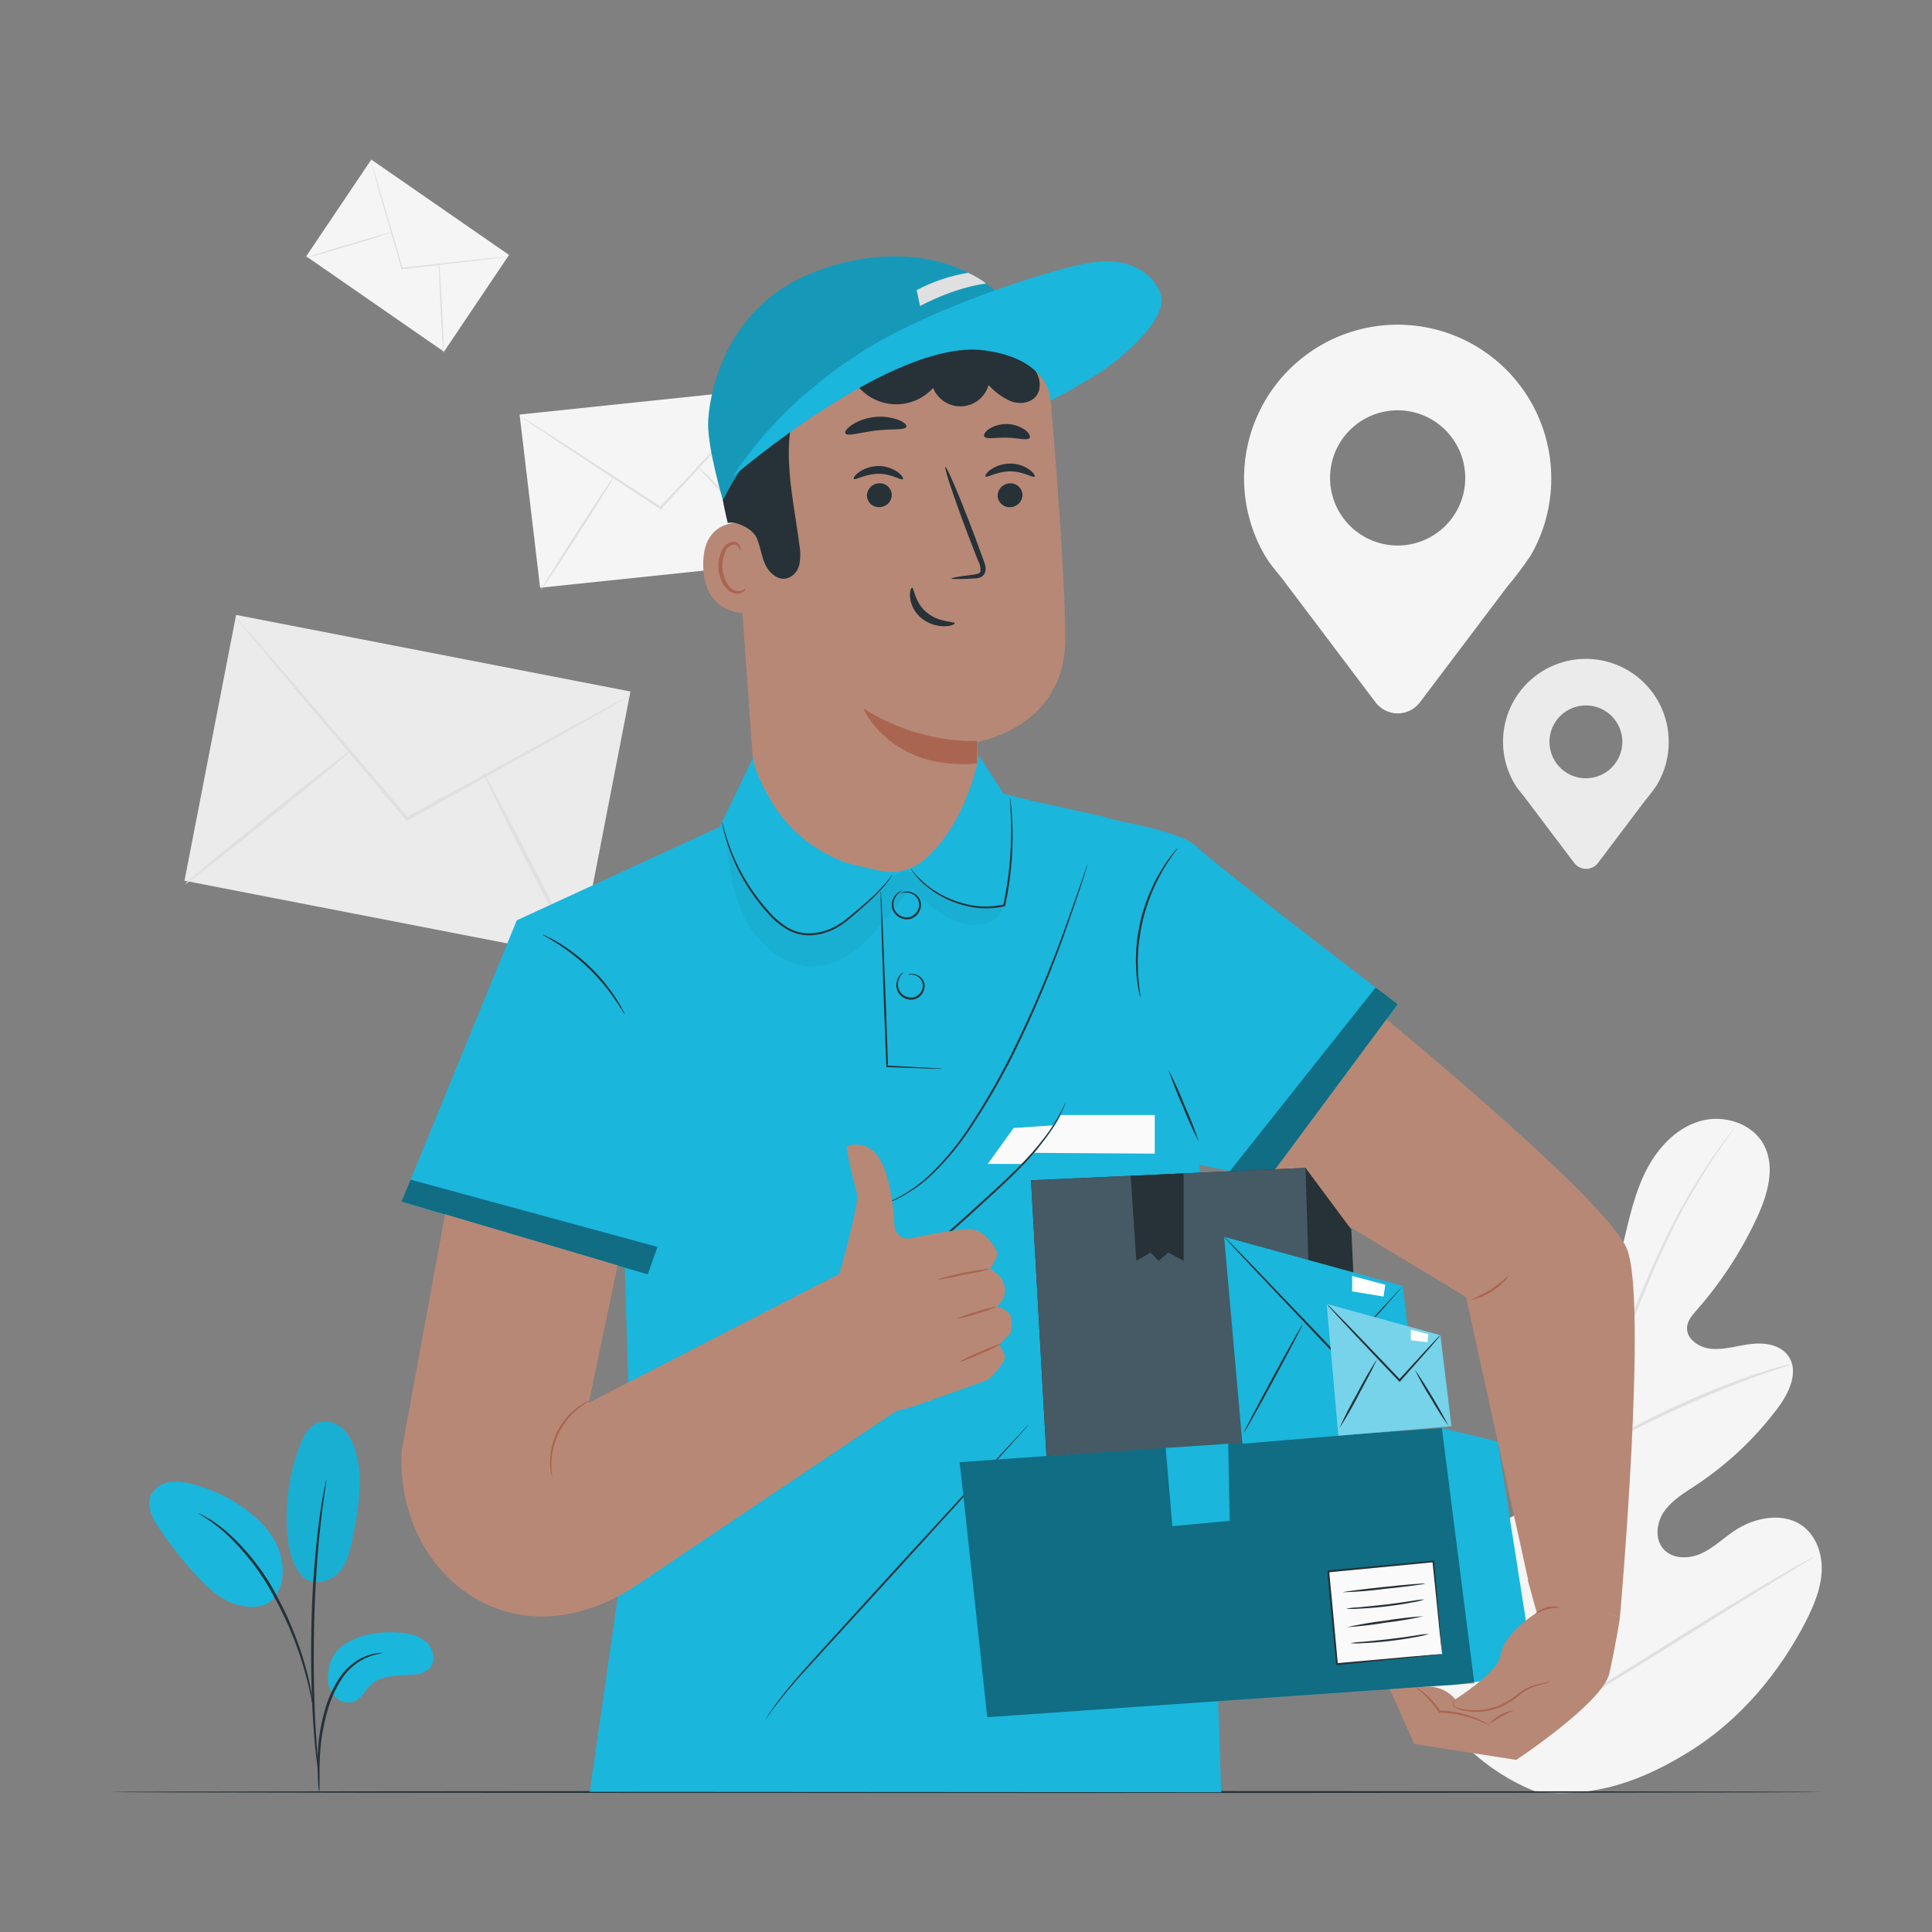<svg width="250" height="250" viewBox="0 0 250 250" fill="none" xmlns="http://www.w3.org/2000/svg">
<rect x="0" y="0" width="250" height="250" fill="#808080" stroke="none"/>
<path d="M198.755 231.845C185.68 226.665 179.68 212.72 177.025 199.54C176.58 197.34 175.795 195.095 176.38 192.935C176.965 190.775 179.075 188.89 181.245 189.345C183.05 189.725 184.205 191.44 185.48 192.785C187.185 194.578 189.362 195.852 191.76 196.46C193.32 196.855 195.145 196.885 196.335 195.805C197.975 194.305 197.58 191.665 197.05 189.495L194.095 177.375C193.565 175.21 193.035 172.995 193.22 170.77C193.405 168.545 194.445 166.27 196.375 165.215C198.305 164.16 201.135 164.715 202.075 166.755C202.47 167.595 202.505 168.555 202.78 169.44C203.055 170.325 203.71 171.225 204.625 171.275C205.54 171.325 206.275 170.5 206.775 169.71C208.495 166.99 209.345 163.805 210.1 160.66C210.855 157.515 211.555 154.31 213.02 151.44C214.485 148.57 216.85 146.005 219.915 145.09C222.98 144.175 226.75 145.31 228.26 148.175C229.77 151.04 228.725 154.58 227.37 157.515C225.358 161.87 222.728 165.912 219.56 169.515C218.995 170.16 218.375 170.86 218.305 171.73C218.175 173.285 219.89 174.4 221.43 174.535C223.175 174.69 224.895 174.105 226.635 173.905C228.375 173.705 230.385 174.015 231.405 175.46C232.82 177.46 231.515 180.235 230.05 182.19C227.116 186.108 223.528 189.491 219.445 192.19C217.99 193.15 216.445 194.065 215.405 195.49C214.365 196.915 214.07 199.055 215.21 200.4C216.35 201.745 218.465 201.76 220.065 201.055C221.665 200.35 222.945 199.085 224.4 198.105C227.115 196.27 231.015 195.56 233.54 197.685C235.195 199.085 235.87 201.415 235.71 203.59C235.55 205.765 234.68 207.805 233.71 209.735C230.24 216.5 225.19 222.5 218.84 226.5C212.49 230.5 206.23 232.71 198.755 231.83" fill="#F5F5F5"/>
<path d="M200.185 222.845C200.667 215.207 201.586 207.603 202.94 200.07C203.273 198.07 203.617 196.092 203.97 194.135C204.31 192.19 204.65 190.26 205.1 188.39C205.966 184.806 207.031 181.272 208.29 177.805C209.465 174.49 210.705 171.385 211.885 168.49C213.065 165.595 214.225 162.92 215.385 160.525C217.192 156.737 219.298 153.098 221.685 149.645C222.525 148.425 223.21 147.495 223.685 146.875C223.915 146.582 224.095 146.347 224.225 146.17C224.283 146.086 224.35 146.009 224.425 145.94C224.377 146.032 224.322 146.118 224.26 146.2L223.76 146.925C223.31 147.565 222.645 148.505 221.825 149.735C219.501 153.218 217.439 156.868 215.655 160.655C214.52 163.05 213.38 165.725 212.21 168.62C211.04 171.515 209.82 174.62 208.655 177.94C207.412 181.4 206.359 184.926 205.5 188.5C205.055 190.36 204.72 192.275 204.38 194.225C204.04 196.175 203.7 198.155 203.355 200.155C202.002 207.672 201.074 215.259 200.575 222.88" fill="#E0E0E0"/>
<path d="M205.21 188.351C205.032 188.075 204.886 187.78 204.775 187.471C204.52 186.901 204.175 186.061 203.775 185.016C202.955 182.926 201.92 180.016 200.775 176.776C199.63 173.536 198.575 170.646 197.73 168.576C197.305 167.541 196.955 166.706 196.705 166.131C196.556 165.84 196.442 165.533 196.365 165.216C196.562 165.478 196.73 165.762 196.865 166.061C197.16 166.616 197.55 167.436 198.01 168.461C198.93 170.511 200.05 173.406 201.18 176.636C202.31 179.866 203.28 182.711 204.045 184.911L204.93 187.411C205.056 187.714 205.15 188.029 205.21 188.351Z" fill="#E0E0E0"/>
<path d="M231.885 176.5C231.537 176.668 231.174 176.802 230.8 176.9C230.1 177.13 229.085 177.465 227.84 177.9C225.34 178.78 221.955 180.12 218.27 181.765C214.585 183.41 211.315 185.045 208.985 186.295C207.815 186.915 206.88 187.44 206.235 187.795C205.91 188.002 205.567 188.179 205.21 188.325C205.501 188.074 205.816 187.851 206.15 187.66C206.775 187.255 207.69 186.69 208.845 186.04C211.145 184.72 214.405 183.04 218.1 181.385C221.25 179.965 224.471 178.708 227.75 177.62C229.005 177.205 230.04 176.915 230.75 176.73C231.12 176.615 231.5 176.538 231.885 176.5Z" fill="#E0E0E0"/>
<path d="M200.405 222.25C200.304 222.163 200.213 222.064 200.135 221.955L199.42 221.06C198.8 220.275 197.92 219.12 196.88 217.685C194.775 214.805 191.995 210.735 188.985 206.21C185.975 201.685 183.23 197.59 181.19 194.67L178.76 191.22C178.495 190.845 178.26 190.535 178.105 190.28C177.95 190.025 177.885 189.945 177.9 189.935C177.915 189.925 178 190.025 178.17 190.23L178.885 191.125C179.505 191.905 180.385 193.06 181.425 194.5C183.53 197.38 186.31 201.445 189.325 205.975C192.34 210.505 195.075 214.595 197.115 217.51L199.545 220.96L200.2 221.905C200.345 222.12 200.42 222.24 200.405 222.25Z" fill="#E0E0E0"/>
<path d="M234.665 201.5C234.564 201.595 234.452 201.675 234.33 201.74L233.33 202.355L229.665 204.585C226.565 206.47 222.32 209.12 217.635 212.055C212.95 214.99 208.67 217.605 205.535 219.425C203.97 220.335 202.69 221.055 201.8 221.54L200.77 222.09C200.653 222.161 200.527 222.217 200.395 222.255C200.496 222.16 200.608 222.08 200.73 222.015L201.73 221.4L205.395 219.17C208.495 217.285 212.74 214.635 217.43 211.7C222.12 208.765 226.39 206.155 229.525 204.335C231.09 203.425 232.365 202.7 233.26 202.215L234.29 201.67C234.406 201.596 234.533 201.539 234.665 201.5Z" fill="#E0E0E0"/>
<path d="M30.552 79.571L23.873 113.964L74.899 123.873L81.578 89.481L30.552 79.571Z" fill="#EBEBEB"/>
<path d="M81.66 89.925C81.485 90.066 81.296 90.188 81.095 90.29L79.435 91.26L73.27 94.76L52.805 106.15L52.64 106.24L52.515 106.095L52.21 105.74L36.88 87.61L32.275 82.085L31.04 80.585C30.887 80.416 30.751 80.232 30.635 80.035C30.807 80.188 30.966 80.356 31.11 80.535L32.415 81.995L37.135 87.425L52.57 105.455L52.875 105.81L52.58 105.755L73.11 94.49L79.345 91.13L81.05 90.24C81.243 90.116 81.447 90.011 81.66 89.925Z" fill="#E0E0E0"/>
<path d="M23.955 114.41C23.87 114.305 28.625 110.34 34.57 105.545C40.515 100.75 45.4 96.945 45.48 97.045C45.56 97.145 40.81 101.115 34.865 105.91C28.92 110.705 24.035 114.5 23.955 114.41Z" fill="#E0E0E0"/>
<path d="M62.525 99.911C62.64 99.851 65.525 105.271 68.96 112.006C72.395 118.741 75.095 124.261 74.96 124.321C74.825 124.381 71.96 118.966 68.52 112.221C65.08 105.476 62.41 99.971 62.525 99.911Z" fill="#E0E0E0"/>
<path d="M102.145 72.676L69.89 76.051L67.235 53.641L99.49 50.261L102.145 72.676Z" fill="#F5F5F5"/>
<path d="M99.625 50.5C99.549 50.62 99.46 50.73 99.36 50.83L98.56 51.735L95.56 55.03L85.585 65.84L85.505 65.93L85.4 65.86L85.15 65.7C80.24 62.46 75.79 59.535 72.54 57.395L68.735 54.845L67.735 54.14C67.612 54.065 67.496 53.978 67.39 53.88C67.521 53.938 67.647 54.008 67.765 54.09L68.82 54.75C69.76 55.345 71.07 56.185 72.675 57.215L85.33 65.445L85.58 65.605H85.395C89.315 61.415 92.85 57.605 95.435 54.86L98.495 51.635C98.845 51.275 99.125 50.985 99.34 50.77C99.428 50.673 99.523 50.583 99.625 50.5Z" fill="#E0E0E0"/>
<path d="M70.025 76.311C69.955 76.266 72.025 72.936 74.63 68.881C77.235 64.826 79.41 61.576 79.48 61.626C79.55 61.676 77.48 64.996 74.875 69.056C72.27 73.116 70.09 76.356 70.025 76.311Z" fill="#E0E0E0"/>
<path d="M90.17 60.221C90.23 60.166 92.985 62.961 96.33 66.471C99.675 69.981 102.33 72.876 102.28 72.93C102.23 72.986 99.465 70.191 96.12 66.68C92.775 63.17 90.11 60.281 90.17 60.221Z" fill="#E0E0E0"/>
<path d="M57.45 45.51L39.625 33.165L48.045 20.65L65.87 32.99L57.45 45.51Z" fill="#F5F5F5"/>
<path d="M65.825 33.181C65.734 33.209 65.64 33.228 65.545 33.236L64.745 33.346L61.795 33.711L52.025 34.841H51.945V34.766C51.945 34.701 51.91 34.636 51.89 34.571L49.09 24.876C48.75 23.646 48.47 22.646 48.275 21.926L48.06 21.126C48.03 21.033 48.01 20.938 48 20.841C48.041 20.928 48.075 21.018 48.1 21.111C48.16 21.311 48.245 21.576 48.345 21.906C48.56 22.616 48.845 23.611 49.225 24.831C49.955 27.331 50.955 30.746 52.055 34.521L52.11 34.711L52.01 34.641L61.78 33.566L64.74 33.266L65.545 33.196C65.638 33.184 65.731 33.179 65.825 33.181Z" fill="#E0E0E0"/>
<path d="M39.58 33.356C39.58 33.306 42.08 32.516 45.15 31.601C48.22 30.686 50.76 29.981 50.775 30.031C50.79 30.081 48.275 30.876 45.2 31.791C42.125 32.706 39.595 33.411 39.58 33.356Z" fill="#E0E0E0"/>
<path d="M56.805 34C56.86 34 57.035 36.615 57.205 39.85C57.375 43.085 57.46 45.715 57.405 45.72C57.35 45.725 57.17 43.105 57.005 39.87C56.84 36.635 56.75 34 56.805 34Z" fill="#E0E0E0"/>
<path d="M200.73 61.936C200.737 58.878 200.039 55.859 198.689 53.116C197.339 50.372 195.375 47.976 192.948 46.116C190.521 44.255 187.698 42.98 184.698 42.389C181.697 41.797 178.601 41.907 175.65 42.707C172.699 43.508 169.972 44.979 167.683 47.006C165.393 49.032 163.601 51.56 162.448 54.392C161.295 57.224 160.81 60.284 161.033 63.334C161.255 66.384 162.178 69.341 163.73 71.976L163.785 72.051C164.545 73.336 165.5 74.256 166.465 75.606L178 90.891C178.335 91.333 178.768 91.692 179.265 91.939C179.762 92.186 180.31 92.314 180.865 92.314C181.42 92.314 181.967 92.186 182.464 91.939C182.962 91.692 183.395 91.333 183.73 90.891L195.08 75.856C196.112 74.635 197.075 73.358 197.965 72.031L198 72.001C199.794 68.95 200.737 65.475 200.73 61.936ZM180.855 70.591C179.124 70.591 177.433 70.078 175.994 69.116C174.555 68.155 173.433 66.788 172.771 65.189C172.109 63.59 171.935 61.831 172.273 60.134C172.611 58.436 173.444 56.877 174.668 55.654C175.891 54.43 177.451 53.596 179.148 53.259C180.845 52.921 182.605 53.094 184.203 53.757C185.802 54.419 187.169 55.541 188.13 56.98C189.092 58.418 189.605 60.11 189.605 61.841C189.605 64.161 188.683 66.387 187.042 68.028C185.401 69.669 183.176 70.591 180.855 70.591Z" fill="#F5F5F5"/>
<path d="M215.93 96.045C215.941 94.392 215.569 92.758 214.844 91.273C214.119 89.787 213.059 88.489 211.749 87.48C210.439 86.472 208.913 85.78 207.291 85.459C205.669 85.138 203.995 85.196 202.4 85.63C200.804 86.063 199.33 86.86 198.094 87.958C196.857 89.055 195.891 90.424 195.272 91.957C194.652 93.49 194.395 95.146 194.522 96.794C194.648 98.443 195.154 100.04 196 101.46L196.03 101.5C196.44 102.19 196.955 102.69 197.475 103.415L203.7 111.66C203.88 111.899 204.113 112.094 204.381 112.227C204.648 112.361 204.943 112.43 205.243 112.43C205.542 112.43 205.837 112.361 206.105 112.227C206.372 112.094 206.605 111.899 206.785 111.66L212.905 103.55C213.463 102.894 213.984 102.206 214.465 101.49V101.46C215.429 99.819 215.935 97.949 215.93 96.045ZM205.21 100.71C204.278 100.709 203.367 100.432 202.592 99.913C201.817 99.395 201.214 98.658 200.857 97.796C200.501 96.935 200.409 95.987 200.591 95.072C200.774 94.158 201.223 93.319 201.883 92.66C202.542 92.001 203.383 91.552 204.297 91.371C205.211 91.189 206.159 91.283 207.021 91.64C207.882 91.997 208.618 92.601 209.136 93.376C209.654 94.152 209.93 95.063 209.93 95.995C209.93 96.615 209.808 97.228 209.571 97.801C209.333 98.373 208.986 98.893 208.547 99.331C208.109 99.769 207.589 100.116 207.016 100.353C206.443 100.59 205.83 100.711 205.21 100.71Z" fill="#EBEBEB"/>
<path d="M235.685 231.885C235.685 231.96 186.125 232.015 125.005 232.015C63.885 232.015 14.315 231.96 14.315 231.885C14.315 231.81 63.865 231.755 125.005 231.755C186.145 231.755 235.685 231.815 235.685 231.885Z" fill="#263238"/>
<path d="M94.675 59.47L97.965 106.07C98.225 109.737 99.866 113.169 102.557 115.674C105.248 118.179 108.788 119.571 112.465 119.57C114.455 119.57 116.424 119.161 118.249 118.37C120.075 117.578 121.718 116.419 123.078 114.966C124.437 113.513 125.484 111.796 126.153 109.921C126.821 108.047 127.098 106.055 126.965 104.07C126.675 99.635 126.41 96.005 126.41 96.005C126.41 96.005 137.695 94.25 137.835 82.97C137.915 76.47 136.79 61.67 135.835 50.345C135.519 46.652 133.829 43.212 131.098 40.705C128.368 38.199 124.796 36.809 121.09 36.81H114.255C111.467 36.972 108.74 37.692 106.236 38.928C103.732 40.163 101.501 41.888 99.675 44.001C97.849 46.114 96.466 48.571 95.607 51.228C94.748 53.886 94.431 56.688 94.675 59.47Z" fill="#B78876"/>
<path d="M126.42 95.865C126.42 95.865 119.29 96.445 111.715 91.685C111.715 91.685 115.19 99.805 126.445 98.79L126.42 95.865Z" fill="#AA6550"/>
<path d="M132.31 64C132.314 64.42 132.154 64.825 131.863 65.129C131.573 65.433 131.175 65.611 130.755 65.625C130.55 65.641 130.344 65.616 130.149 65.552C129.954 65.487 129.774 65.385 129.619 65.25C129.465 65.115 129.339 64.95 129.248 64.765C129.158 64.581 129.106 64.38 129.095 64.175C129.091 63.755 129.25 63.35 129.539 63.046C129.829 62.741 130.225 62.562 130.645 62.545C130.85 62.529 131.057 62.553 131.252 62.618C131.448 62.683 131.629 62.786 131.784 62.922C131.939 63.057 132.065 63.222 132.156 63.408C132.246 63.593 132.298 63.794 132.31 64Z" fill="#263238"/>
<path d="M133.87 61.679C133.67 61.889 132.45 60.989 130.72 60.994C128.99 60.999 127.72 61.864 127.525 61.654C127.435 61.559 127.64 61.154 128.19 60.774C128.94 60.256 129.833 59.981 130.745 59.989C131.643 59.986 132.519 60.27 133.245 60.799C133.79 61.209 133.97 61.589 133.87 61.679Z" fill="#263238"/>
<path d="M115.395 63.999C115.399 64.42 115.239 64.825 114.948 65.129C114.658 65.432 114.26 65.61 113.84 65.624C113.635 65.641 113.429 65.616 113.234 65.552C113.039 65.487 112.859 65.384 112.704 65.249C112.55 65.114 112.424 64.949 112.333 64.765C112.243 64.58 112.191 64.38 112.18 64.174C112.176 63.754 112.336 63.348 112.626 63.044C112.917 62.739 113.314 62.56 113.735 62.544C113.94 62.529 114.146 62.554 114.341 62.619C114.536 62.684 114.716 62.788 114.871 62.923C115.025 63.059 115.151 63.224 115.241 63.408C115.331 63.593 115.383 63.794 115.395 63.999Z" fill="#263238"/>
<path d="M116.835 62C116.635 62.21 115.41 61.305 113.68 61.31C111.95 61.315 110.68 62.185 110.485 61.97C110.395 61.875 110.595 61.5 111.15 61.095C111.902 60.578 112.793 60.303 113.705 60.305C114.602 60.308 115.476 60.591 116.205 61.115C116.75 61.53 116.93 61.91 116.835 62Z" fill="#263238"/>
<path d="M123.125 74.86C123.125 74.76 124.195 74.575 125.94 74.36C126.38 74.31 126.8 74.225 126.875 73.92C126.913 73.463 126.81 73.006 126.58 72.61C126.167 71.54 125.73 70.416 125.27 69.24C123.455 64.44 122.135 60.495 122.33 60.425C122.525 60.355 124.155 64.185 125.975 68.98C126.412 70.166 126.83 71.298 127.23 72.375C127.395 72.875 127.685 73.445 127.455 74.11C127.392 74.266 127.294 74.406 127.168 74.517C127.043 74.629 126.893 74.71 126.73 74.755C126.486 74.824 126.234 74.86 125.98 74.86C124.22 74.95 123.13 74.96 123.125 74.86Z" fill="#263238"/>
<path d="M118.025 76.06C118.305 76.06 118.31 77.925 119.92 79.26C121.53 80.595 123.53 80.39 123.545 80.65C123.575 80.77 123.1 81.015 122.255 81.04C121.153 81.055 120.08 80.682 119.225 79.985C118.405 79.315 117.878 78.352 117.755 77.3C117.685 76.5 117.895 76.05 118.025 76.06Z" fill="#263238"/>
<path d="M117.28 55.21C117.11 55.71 115.38 55.46 113.345 55.71C111.31 55.96 109.665 56.51 109.395 56.085C109.275 55.885 109.56 55.44 110.225 54.985C111.109 54.426 112.109 54.076 113.148 53.961C114.188 53.846 115.24 53.968 116.225 54.32C117 54.62 117.355 55 117.28 55.21Z" fill="#263238"/>
<path d="M133.235 56.665C132.93 57.06 131.735 56.665 130.3 56.63C128.865 56.595 127.65 56.895 127.37 56.485C127.245 56.285 127.435 55.89 127.97 55.515C128.683 55.068 129.514 54.844 130.355 54.87C131.197 54.897 132.011 55.174 132.695 55.665C133.2 56.065 133.37 56.5 133.235 56.665Z" fill="#263238"/>
<path d="M98.5 67.934C98.305 67.85 90.75 65.644 91 73.355C91.25 81.064 98.935 79.23 98.945 79.004C98.955 78.779 98.5 67.934 98.5 67.934Z" fill="#B78876"/>
<path d="M96.47 76.159C96.435 76.159 96.34 76.259 96.115 76.369C95.801 76.515 95.443 76.534 95.115 76.424C94.29 76.149 93.565 74.879 93.48 73.489C93.441 72.829 93.549 72.168 93.795 71.554C93.862 71.309 93.988 71.083 94.162 70.898C94.337 70.712 94.554 70.572 94.795 70.489C94.948 70.444 95.113 70.453 95.26 70.516C95.407 70.579 95.527 70.692 95.6 70.834C95.71 71.044 95.665 71.199 95.705 71.214C95.745 71.229 95.87 71.079 95.795 70.759C95.745 70.571 95.632 70.405 95.475 70.289C95.368 70.212 95.246 70.157 95.117 70.127C94.989 70.097 94.855 70.093 94.725 70.114C94.411 70.188 94.12 70.34 93.881 70.557C93.642 70.774 93.463 71.049 93.36 71.354C93.056 72.034 92.92 72.776 92.965 73.519C93.065 75.074 93.905 76.519 95.03 76.789C95.239 76.843 95.458 76.849 95.67 76.807C95.882 76.764 96.082 76.674 96.255 76.544C96.46 76.349 96.5 76.174 96.47 76.159Z" fill="#AA6550"/>
<path d="M94.19 67.674C95.365 67.389 97.4 68.475 97.9 69.575C98.4 70.674 98.51 71.924 99.01 73.029C99.51 74.135 100.64 75.124 101.82 74.844C102.219 74.72 102.577 74.492 102.859 74.183C103.141 73.875 103.336 73.498 103.425 73.09C103.595 72.266 103.603 71.417 103.45 70.59C102.995 66.99 102.24 63.419 102.095 59.789C101.95 56.16 102.465 52.395 104.37 49.289C106.275 46.184 109.77 43.925 113.37 44.219C115.765 44.41 117.965 45.66 120.345 45.995C121.763 46.182 123.205 46.044 124.562 45.591C125.919 45.138 127.154 44.382 128.175 43.38C128.435 43.124 129.635 42.33 129.635 42.33C129.635 42.145 129.46 40.535 128.825 39.944C124.1 35.58 115.59 34.359 109.35 35.944C103.11 37.529 97.26 41.944 94.575 47.764C91.89 53.584 92.69 61.764 94.17 67.665" fill="#263238"/>
<path d="M135.94 48.63C135.94 48.63 106.35 39.13 93.55 64.71C93.55 64.71 91.635 58.305 91.635 54.87C91.635 52.575 93.005 38.915 107.065 34.615C107.065 34.615 128.24 26.535 135.94 48.63Z" fill="#1AB6DC"/>
<path d="M110.5 49.27C111.026 50.118 111.741 50.832 112.59 51.355C113.438 51.88 114.397 52.199 115.391 52.289C116.384 52.38 117.385 52.238 118.314 51.875C119.243 51.513 120.075 50.939 120.745 50.2C121.039 50.936 121.556 51.561 122.224 51.988C122.891 52.415 123.675 52.622 124.467 52.581C125.258 52.539 126.016 52.251 126.636 51.757C127.255 51.263 127.704 50.587 127.92 49.825C128.722 50.719 129.703 51.435 130.8 51.925C131.925 52.34 133.35 52.18 134.085 51.24C134.82 50.3 134.62 48.815 133.88 47.845C133.072 46.928 132.037 46.238 130.88 45.845C127.372 44.302 123.517 43.719 119.71 44.155C115.935 44.655 112.28 46.495 109.92 49.485" fill="#263238"/>
<g opacity="0.4">
<path opacity="0.4" d="M135.94 48.63C133.478 46.036 130.103 44.502 126.53 44.355C117.8 43.97 101.465 48.88 93.53 64.71C93.53 64.71 91.615 58.305 91.615 54.87C91.615 52.575 92.985 38.915 107.045 34.615C107.065 34.615 128.24 26.535 135.94 48.63Z" fill="black"/>
</g>
<path d="M94.785 61.714C99.17 54.999 105.22 49.449 112.025 45.214C118.83 40.979 130.075 36.764 137.825 34.714C140.155 34.094 142.58 33.554 144.955 33.964C147.33 34.374 149.65 35.964 150.235 38.289C150.975 41.214 145.785 45.724 143.35 47.494C140.915 49.264 135.94 51.869 135.94 51.869C135.94 51.869 136.01 46.449 127.33 45.334C115.53 43.789 94.785 61.714 94.785 61.714Z" fill="#1AB6DC"/>
<path d="M119.055 39.6C119.055 39.6 123.315 37.24 127.6 36.69C126.884 36.134 126.103 35.667 125.275 35.3C122.949 35.684 120.7 36.441 118.615 37.54L119.055 39.6Z" fill="#E0E0E0"/>
<path d="M143.07 105.729L133.685 103.659L129.865 102.704L126.685 97.774C126.685 97.774 125.185 106.589 119.49 111.334C118.719 111.965 117.815 112.414 116.846 112.646C115.877 112.878 114.868 112.888 113.895 112.674C112.61 112.404 111.1 112.074 109.98 111.774C109.74 111.709 109.48 111.624 109.2 111.524C105.083 109.996 101.652 107.037 99.535 103.189C98.275 100.949 97.21 98.649 97.575 97.774L93.12 106.999L66.87 119.089L51.965 155.499L80.85 164.039L81.75 194.039L76.31 231.859L158.025 231.914L155.125 147.769" fill="#1AB6DC"/>
<path d="M121.945 138.305C121.778 138.318 121.611 138.318 121.445 138.305L119.99 138.27L114.795 138.085H114.695V138C114.61 135.745 114.505 133.075 114.39 130.22C114.255 126.105 114.135 122.385 114.04 119.65C114.01 118.32 113.985 117.235 113.965 116.445C113.965 116.09 113.965 115.8 113.965 115.575C113.952 115.473 113.952 115.371 113.965 115.27C113.988 115.368 114 115.469 114 115.57C114 115.8 114.035 116.07 114.055 116.44C114.095 117.23 114.15 118.315 114.215 119.64C114.325 122.375 114.475 126.095 114.64 130.205C114.74 133.065 114.83 135.735 114.91 137.99L114.8 137.885L119.995 138.16L121.445 138.255C121.613 138.253 121.78 138.27 121.945 138.305Z" fill="#263238"/>
<path d="M117.5 126.15C117.614 126.07 117.75 126.024 117.89 126.02C118.214 125.999 118.538 126.072 118.822 126.231C119.106 126.39 119.338 126.627 119.49 126.915C119.632 127.196 119.683 127.514 119.635 127.825C119.581 128.177 119.427 128.507 119.19 128.773C118.953 129.039 118.644 129.231 118.3 129.325C117.952 129.398 117.59 129.374 117.255 129.254C116.92 129.135 116.624 128.926 116.4 128.65C116.218 128.427 116.091 128.165 116.029 127.885C115.966 127.605 115.97 127.314 116.04 127.035C116.117 126.656 116.305 126.308 116.58 126.035C116.77 125.85 116.91 125.79 116.915 125.805C116.92 125.82 116.815 125.91 116.655 126.105C116.433 126.379 116.284 126.704 116.22 127.05C116.169 127.299 116.175 127.557 116.237 127.803C116.3 128.05 116.417 128.28 116.58 128.475C116.78 128.711 117.039 128.889 117.331 128.991C117.623 129.093 117.936 129.115 118.24 129.055C118.535 128.972 118.8 128.806 119.005 128.578C119.209 128.349 119.345 128.067 119.395 127.765C119.436 127.517 119.408 127.262 119.314 127.029C119.219 126.796 119.062 126.594 118.86 126.445C118.585 126.226 118.246 126.105 117.895 126.1C117.635 126.12 117.5 126.17 117.5 126.15Z" fill="#263238"/>
<path d="M116.615 115.585C116.73 115.483 116.873 115.417 117.025 115.395C117.44 115.307 117.873 115.371 118.245 115.575C118.509 115.709 118.734 115.909 118.9 116.155C119.092 116.443 119.188 116.784 119.175 117.13C119.159 117.524 119.025 117.905 118.789 118.221C118.554 118.538 118.228 118.776 117.855 118.905C117.473 119.002 117.071 118.985 116.7 118.855C116.328 118.725 116.003 118.489 115.765 118.175C115.554 117.904 115.427 117.577 115.4 117.235C115.384 116.94 115.432 116.645 115.54 116.37C115.695 115.978 115.97 115.646 116.325 115.42C116.449 115.327 116.596 115.272 116.75 115.26C116.75 115.26 116.605 115.335 116.385 115.505C116.076 115.743 115.843 116.066 115.715 116.435C115.615 116.699 115.584 116.984 115.626 117.264C115.668 117.543 115.781 117.807 115.955 118.03C116.166 118.299 116.451 118.502 116.775 118.613C117.099 118.724 117.448 118.738 117.78 118.655C118.102 118.541 118.383 118.334 118.588 118.061C118.794 117.788 118.914 117.461 118.935 117.12C118.948 116.84 118.883 116.561 118.746 116.316C118.609 116.072 118.406 115.87 118.16 115.735C117.824 115.537 117.433 115.453 117.045 115.495C116.77 115.53 116.625 115.605 116.615 115.585Z" fill="#263238"/>
<path d="M113.955 155.939C113.955 155.939 113.995 155.914 114.08 155.884L114.455 155.739C114.79 155.624 115.265 155.414 115.87 155.134C117.56 154.283 119.11 153.18 120.47 151.864C122.469 149.896 124.235 147.705 125.735 145.334C127.611 142.453 129.323 139.468 130.865 136.394C133.638 130.793 136.07 125.029 138.15 119.134C138.965 116.874 139.6 115.039 140.045 113.774L140.545 112.314C140.6 112.164 140.65 112.039 140.685 111.939C140.699 111.896 140.718 111.854 140.74 111.814C140.736 111.861 140.726 111.906 140.71 111.949C140.68 112.049 140.64 112.174 140.595 112.334C140.48 112.689 140.325 113.179 140.13 113.834C139.715 115.109 139.105 116.954 138.305 119.219C136.279 125.13 133.871 130.902 131.095 136.499C129.549 139.582 127.827 142.572 125.935 145.454C124.418 147.838 122.625 150.035 120.595 151.999C119.214 153.313 117.634 154.401 115.915 155.224C115.445 155.44 114.962 155.629 114.47 155.789L114.085 155.909C114.044 155.926 114 155.936 113.955 155.939Z" fill="#263238"/>
<path d="M131.17 145.954C131.385 145.954 136.36 145.614 136.36 145.614C136.36 145.614 134.305 149.244 132.165 150.614H127.81L131.17 145.954Z" fill="#FAFAFA"/>
<path d="M113.085 166.934C113.17 166.853 113.264 166.781 113.365 166.719L114.205 166.139C114.93 165.639 115.975 164.889 117.23 163.924C119.73 162.009 123.06 159.149 126.62 155.879C128.4 154.244 130.12 152.704 131.59 151.224C132.909 149.927 134.134 148.537 135.255 147.064C136.007 146.071 136.676 145.018 137.255 143.914C137.475 143.529 137.61 143.214 137.715 143.004C137.762 142.894 137.821 142.788 137.89 142.689C137.858 142.804 137.816 142.917 137.765 143.024C137.675 143.239 137.55 143.564 137.345 143.959C136.796 145.088 136.145 146.164 135.4 147.174C134.294 148.672 133.075 150.082 131.755 151.394C130.28 152.894 128.57 154.439 126.79 156.069C123.23 159.339 119.895 162.189 117.34 164.069C116.065 165.014 115 165.734 114.26 166.219C113.885 166.459 113.59 166.634 113.39 166.759C113.295 166.829 113.193 166.888 113.085 166.934Z" fill="#263238"/>
<path d="M99.065 222.499C99.065 222.499 99.065 222.454 99.125 222.379C99.185 222.304 99.25 222.184 99.33 222.049C99.515 221.764 99.795 221.344 100.17 220.814C100.92 219.764 102.08 218.284 103.61 216.544C106.69 213.089 111.005 208.374 115.755 203.154L128 189.809L131.725 185.809L132.725 184.724L132.995 184.449L133.095 184.359C133.095 184.359 133.07 184.399 133.015 184.464L132.765 184.759L131.765 185.879L128.1 189.954L115.95 203.314L103.75 216.654C102.205 218.374 101.025 219.829 100.25 220.859C99.865 221.359 99.57 221.784 99.375 222.064L99.15 222.379C99.125 222.422 99.097 222.462 99.065 222.499Z" fill="#263238"/>
<path d="M142.42 105.5C142.85 106.145 152.51 107.22 154.875 109.58C157.24 111.94 180.875 129.98 180.875 129.98L164.03 152.65L153.16 150.255L142.42 105.5Z" fill="#1AB6DC"/>
<path opacity="0.4" d="M178.01 127.779L159.125 151.569L164.03 152.649L180.855 129.954L178.01 127.779Z" fill="black"/>
<path d="M147.565 129.099C147.48 128.841 147.415 128.577 147.37 128.309C147.315 128.054 147.25 127.739 147.205 127.369C147.16 126.999 147.085 126.579 147.06 126.109C147.035 125.639 146.985 125.109 146.985 124.574C146.985 124.039 146.985 123.434 147.03 122.814C147.127 121.466 147.336 120.128 147.655 118.814C147.995 117.507 148.445 116.231 149 114.999C149.265 114.439 149.5 113.899 149.785 113.419C150.07 112.939 150.315 112.494 150.57 112.099C150.825 111.704 151.07 111.364 151.29 111.059C151.472 110.798 151.667 110.546 151.875 110.304C152.039 110.087 152.221 109.885 152.42 109.699C152.283 109.933 152.128 110.156 151.955 110.364C151.8 110.574 151.61 110.829 151.41 111.144C151.21 111.459 150.955 111.794 150.725 112.199C150.495 112.604 150.225 113.034 149.975 113.524C149.725 114.014 149.475 114.524 149.22 115.094C148.693 116.321 148.262 117.586 147.93 118.879C147.618 120.176 147.406 121.495 147.295 122.824C147.26 123.439 147.215 124.024 147.23 124.569C147.245 125.114 147.23 125.624 147.27 126.069C147.31 126.514 147.34 126.954 147.375 127.324C147.41 127.694 147.455 128.009 147.495 128.264C147.545 128.54 147.568 128.819 147.565 129.099Z" fill="#263238"/>
<path d="M155.125 147.74C154.351 146.239 153.655 144.698 153.04 143.125C152.343 141.588 151.726 140.016 151.19 138.415C151.964 139.915 152.662 141.454 153.28 143.025C153.978 144.563 154.594 146.137 155.125 147.74Z" fill="#263238"/>
<path d="M80.85 131.27C80.81 131.27 80.405 130.545 79.64 129.42C78.642 127.955 77.499 126.593 76.23 125.355C74.954 124.126 73.561 123.026 72.07 122.07C70.92 121.34 70.165 120.96 70.185 120.92C70.377 120.973 70.561 121.048 70.735 121.145C71.224 121.377 71.701 121.634 72.165 121.915C73.703 122.832 75.129 123.924 76.415 125.17C77.696 126.42 78.83 127.812 79.795 129.32C80.16 129.9 80.435 130.38 80.605 130.725C80.709 130.896 80.791 131.079 80.85 131.27Z" fill="#263238"/>
<path opacity="0.4" d="M51.965 155.484L53.13 152.649L85.08 161.349L83.815 164.904L51.965 155.484Z" fill="black"/>
<path d="M137.26 144.279H149.425V149.279L133.86 149.179C133.86 149.179 136.265 146.284 137.26 144.279Z" fill="#FAFAFA"/>
<g opacity="0.2">
<path opacity="0.2" d="M93.87 108.099C94.31 111.999 94.79 116.024 96.72 119.444C98.65 122.864 102.425 125.559 106.31 124.984C108.9 124.599 111.095 122.869 112.86 120.929C114.625 118.989 116.105 116.794 118.03 115.019C119.194 116.273 120.496 117.392 121.91 118.354C123.339 119.322 125.055 119.775 126.775 119.639C128.47 119.434 129.405 118.759 129.94 117.139C128.13 117.699 127.135 117.614 125.33 117.269C123.337 116.887 121.466 116.03 119.875 114.769C118.815 113.934 118.43 112.679 117.085 112.769C115.84 112.839 114.865 113.824 114.045 114.769C112.721 116.285 111.269 117.683 109.705 118.949C108.205 120.134 106.755 120.949 104.845 120.894C101.7 120.824 99.125 118.354 97.39 115.729C95.789 113.309 94.606 110.637 93.89 107.824" fill="black"/>
</g>
<path d="M130.69 103.234C130.719 103.325 130.737 103.419 130.745 103.514C130.745 103.699 130.805 103.969 130.84 104.319C130.915 105.019 130.99 106.034 131.02 107.319C131.088 110.606 130.774 113.89 130.085 117.104V117.184V117.264H130.01C128.233 117.681 126.378 117.631 124.625 117.119C123.192 116.736 121.838 116.103 120.625 115.249C119.804 114.691 119.068 114.018 118.44 113.249C118.271 113.042 118.114 112.825 117.97 112.599C117.914 112.522 117.866 112.44 117.825 112.354C118.641 113.421 119.62 114.352 120.725 115.114C121.932 115.929 123.267 116.534 124.675 116.904C126.39 117.389 128.199 117.432 129.935 117.029L129.84 117.124V117.044C130.521 113.846 130.856 110.584 130.84 107.314C130.84 106.059 130.785 105.044 130.745 104.339C130.745 104.014 130.71 103.749 130.695 103.534C130.679 103.435 130.677 103.334 130.69 103.234Z" fill="#263238"/>
<path d="M115.5 113.099C115.46 113.206 115.406 113.307 115.34 113.399C115.173 113.677 114.989 113.944 114.79 114.199C114.043 115.131 113.22 115.999 112.33 116.794C111.775 117.294 111.15 117.849 110.475 118.419C110.135 118.704 109.795 119.004 109.415 119.304C109.024 119.6 108.611 119.865 108.18 120.099C107.254 120.61 106.233 120.921 105.18 121.014C104.031 121.112 102.88 120.857 101.88 120.284C100.906 119.704 100.033 118.97 99.295 118.109C98.595 117.33 97.944 116.508 97.345 115.649C96.335 114.191 95.482 112.631 94.8 110.994C94.343 109.894 93.968 108.761 93.68 107.604C93.575 107.194 93.51 106.874 93.47 106.654C93.442 106.545 93.425 106.432 93.42 106.319C93.466 106.423 93.499 106.532 93.52 106.644C93.58 106.859 93.66 107.174 93.775 107.579C94.103 108.718 94.502 109.835 94.97 110.924C95.671 112.536 96.533 114.072 97.545 115.509C98.141 116.357 98.789 117.167 99.485 117.934C100.199 118.772 101.043 119.49 101.985 120.059C102.942 120.606 104.042 120.85 105.14 120.759C106.162 120.671 107.156 120.375 108.06 119.889C108.484 119.664 108.89 119.407 109.275 119.119C109.64 118.839 109.99 118.534 110.33 118.254C111.01 117.689 111.64 117.159 112.2 116.659C113.094 115.889 113.929 115.053 114.7 114.159C114.965 113.839 115.16 113.574 115.29 113.394C115.351 113.29 115.422 113.191 115.5 113.099Z" fill="#263238"/>
<path d="M104.73 170.55L108.585 164.93C108.585 164.93 111.235 155.72 110.875 154.43C110.515 153.14 109.345 148.34 109.62 148.28C109.895 148.22 112.78 147.15 114.345 151C115.32 153.4 115.64 156.56 115.745 158.6C115.756 158.852 115.822 159.098 115.938 159.322C116.054 159.547 116.217 159.743 116.417 159.898C116.616 160.053 116.846 160.163 117.092 160.22C117.338 160.277 117.593 160.281 117.84 160.23C120.505 159.68 124.94 158.845 125.995 159.1C127.525 159.465 128.895 161.415 129.025 162.07C129.155 162.725 128.105 164.2 128.105 164.2C128.105 164.2 129.405 164.865 129.805 165.87C129.86 166.005 129.905 166.14 129.945 166.27C130.067 166.673 130.082 167.1 129.988 167.511C129.894 167.921 129.695 168.3 129.41 168.61L129 169.06C129 169.06 130.625 169.505 130.825 170.435C130.933 171.114 130.915 171.807 130.77 172.48L129.245 174.055C129.67 174.451 129.948 174.98 130.035 175.555C130.115 176.415 127.83 178.555 127.83 178.555L118.025 182.055L114.135 183.055L104.73 170.55Z" fill="#B78876"/>
<path d="M128.135 164.209C127.015 164.511 125.88 164.756 124.735 164.944C123.61 165.219 122.472 165.436 121.325 165.594C121.632 165.444 121.956 165.332 122.29 165.259C122.895 165.089 123.74 164.879 124.685 164.689C125.63 164.499 126.485 164.359 127.115 164.279C127.451 164.211 127.794 164.187 128.135 164.209Z" fill="#AA6550"/>
<path d="M129.03 169.06C128.197 169.45 127.328 169.76 126.435 169.985C125.569 170.295 124.675 170.523 123.765 170.665C124.598 170.274 125.467 169.964 126.36 169.74C127.227 169.429 128.121 169.201 129.03 169.06Z" fill="#AA6550"/>
<path d="M129.615 173.845C128.737 174.371 127.815 174.821 126.86 175.19C125.94 175.64 124.983 176.012 124 176.3C124.878 175.774 125.8 175.324 126.755 174.955C127.675 174.504 128.632 174.133 129.615 173.845Z" fill="#AA6550"/>
<path d="M82.14 205.28L118.2 181.09L109.1 164.59L76.19 181.515L79.925 163.735L57.59 157.125L52 187.575C51.14 201.115 62 212.045 75.09 208.49C77.599 207.811 79.981 206.727 82.14 205.28Z" fill="#B78876"/>
<path d="M71.425 191.084C71.36 190.94 71.318 190.787 71.3 190.629C71.226 190.208 71.184 189.782 71.175 189.354C71.156 187.932 71.475 186.525 72.105 185.249C72.744 183.977 73.678 182.876 74.83 182.039C75.173 181.785 75.538 181.561 75.92 181.369C76.057 181.289 76.206 181.23 76.36 181.194C76.36 181.239 75.775 181.524 74.94 182.194C73.847 183.048 72.958 184.136 72.338 185.377C71.719 186.618 71.385 187.982 71.36 189.369C71.335 190.419 71.5 191.079 71.425 191.084Z" fill="#AA6550"/>
<path d="M164.03 152.65C164.255 152.34 189.71 167.85 189.71 167.85L197.87 205.025L209.615 209.335C209.615 209.335 213.28 167.965 210.49 161.525C207.7 155.085 179.415 131.915 179.415 131.915L164.03 152.65Z" fill="#B78876"/>
<path d="M195.27 165C194.703 165.852 193.949 166.564 193.065 167.08C192.227 167.67 191.266 168.063 190.255 168.23C191.168 167.821 192.06 167.363 192.925 166.86C193.741 166.284 194.524 165.663 195.27 165Z" fill="#AA6550"/>
<path d="M133.415 152.73L135.41 188.41L176.09 185.66L174.86 159.1L168.935 151.125L133.415 152.73Z" fill="#263238"/>
<path d="M124.17 189.205C124.29 189.89 127.745 222.205 127.745 222.205L188.29 218L198.535 216.625L193.81 186.535L186.575 184.8L124.17 189.205Z" fill="#1AB6DC"/>
<path opacity="0.4" d="M186.575 184.795L124.17 189.205C124.29 189.89 127.745 222.205 127.745 222.205L190.78 217.82L186.575 184.795Z" fill="black"/>
<path d="M169.99 186.07L135.41 188.41L133.415 152.73L168.935 151.125L169.99 186.07Z" fill="#455A64"/>
<path d="M146.31 152.15L147.04 163.145L148.89 162.085L149.915 163.145L151.19 162.085L153.16 163.145V151.84L146.31 152.15Z" fill="#263238"/>
<path d="M160.765 186.82L158.4 160.04L181.515 166.41L183.745 184.895L160.765 186.82Z" fill="#1AB6DC"/>
<path d="M181.5 166.415C181.459 166.484 181.41 166.547 181.355 166.605L180.91 167.13L179.21 169.07L173.305 175.695L173.215 175.795L173.12 175.7L170 172.4L161.765 163.7L159.29 161.04L158.625 160.31C158.543 160.229 158.471 160.138 158.41 160.04C158.502 160.109 158.587 160.186 158.665 160.27L159.365 160.97L161.895 163.57L170.185 172.22L173.325 175.525H173.14L179.14 168.96L180.895 167.07L181.37 166.57C181.408 166.514 181.452 166.462 181.5 166.415Z" fill="#263238"/>
<path d="M168.555 171.374C168.62 171.409 166.97 174.569 164.875 178.434C162.78 182.299 161.03 185.404 160.965 185.369C160.9 185.334 162.55 182.174 164.645 178.309C166.74 174.444 168.5 171.339 168.555 171.374Z" fill="#263238"/>
<path d="M183.205 184.895C183.145 184.93 181.545 182.37 179.63 179.18C177.715 175.99 176.21 173.365 176.275 173.325C176.34 173.285 177.935 175.85 179.85 179.045C181.765 182.24 183.27 184.86 183.205 184.895Z" fill="#263238"/>
<path d="M173.18 185.775L171.67 168.72L186.39 172.78L187.81 184.55L173.18 185.775Z" fill="#1AB6DC"/>
<path opacity="0.4" d="M173.18 185.775L171.67 168.72L186.39 172.78L187.81 184.55L173.18 185.775Z" fill="white"/>
<path d="M186.39 172.78C186.285 172.947 186.162 173.103 186.025 173.245C185.75 173.57 185.39 173.985 184.955 174.49L181.205 178.72L181.115 178.825L181.02 178.725L179.02 176.625C176.965 174.47 175.115 172.505 173.785 171.075L172.225 169.37C172.023 169.169 171.839 168.952 171.675 168.72C171.897 168.896 172.104 169.09 172.295 169.3L173.92 170.945C175.285 172.345 177.155 174.29 179.21 176.445L181.21 178.55H181L184.815 174.38L185.945 173.185C186.08 173.036 186.229 172.9 186.39 172.78Z" fill="#263238"/>
<path d="M178.14 175.939C178.2 175.974 177.17 177.994 175.835 180.439C175.069 181.948 174.225 183.415 173.305 184.834C173.993 183.295 174.761 181.793 175.605 180.334C176.372 178.826 177.218 177.359 178.14 175.939Z" fill="#263238"/>
<path d="M187.47 184.55C186.625 183.392 185.85 182.185 185.15 180.935C184.373 179.728 183.674 178.474 183.055 177.18C184.669 179.548 186.143 182.009 187.47 184.55Z" fill="#263238"/>
<path d="M182.56 172.06V173.43L184.71 173.68L184.825 172.635L182.56 172.06Z" fill="white"/>
<path d="M174.97 165.104V167.105L179.03 167.775L179.255 166.244L174.97 165.104Z" fill="white"/>
<path d="M159.125 196.789L158.925 186.819L150.84 187.364L151.705 197.494L159.125 196.789Z" fill="#1AB6DC"/>
<path d="M185.491 202.028L171.917 203.315L173.056 215.321L186.63 214.034L185.491 202.028Z" fill="#FAFAFA"/>
<path d="M186.61 214.049C186.593 213.974 186.582 213.897 186.575 213.819C186.575 213.654 186.53 213.439 186.5 213.169C186.44 212.589 186.35 211.764 186.24 210.729C186.025 208.619 185.74 205.639 185.36 202.054L185.48 202.154L171.915 203.459C171.885 203.489 172.135 203.194 172.03 203.319V203.409V203.514V203.714L172.07 204.124L172.145 204.934C172.2 205.469 172.25 205.999 172.3 206.529C172.395 207.584 172.495 208.614 172.59 209.624C172.775 211.624 172.955 213.549 173.115 215.314L172.99 215.214L182.785 214.344L185.565 214.109L186.31 214.054C186.398 214.048 186.487 214.048 186.575 214.054C186.498 214.072 186.419 214.084 186.34 214.089L185.62 214.174L182.87 214.464L173.015 215.464H172.9V215.349C172.725 213.579 172.54 211.669 172.345 209.659C172.252 208.659 172.153 207.628 172.05 206.564C172 206.034 171.95 205.504 171.9 204.964C171.875 204.699 171.85 204.429 171.82 204.159L171.785 203.749V203.549V203.444V203.354C171.68 203.479 171.925 203.179 171.905 203.209L185.475 201.944H185.585V202.054C185.905 205.669 186.17 208.679 186.36 210.809C186.445 211.834 186.51 212.649 186.56 213.229C186.56 213.494 186.595 213.704 186.605 213.864C186.611 213.926 186.613 213.988 186.61 214.049Z" fill="#263238"/>
<path d="M184.41 204.92C184.41 204.995 182.045 205.3 179.11 205.61C177.343 205.842 175.566 205.986 173.785 206.04C173.785 205.97 176.15 205.66 179.085 205.35C182.02 205.04 184.405 204.85 184.41 204.92Z" fill="#263238"/>
<path d="M184.33 206.96C183.859 207.13 183.371 207.252 182.875 207.325C181.965 207.505 180.7 207.715 179.295 207.88C177.89 208.045 176.605 208.135 175.68 208.165C175.181 208.21 174.679 208.21 174.18 208.165C174.675 208.067 175.176 208.01 175.68 207.995C176.6 207.91 177.87 207.795 179.27 207.63C180.67 207.465 181.935 207.285 182.85 207.13C183.339 207.037 183.833 206.98 184.33 206.96Z" fill="#263238"/>
<path d="M184.905 211.42C184.431 211.588 183.942 211.711 183.445 211.785C182.535 211.965 181.27 212.175 179.865 212.34C178.46 212.505 177.18 212.595 176.25 212.625C175.751 212.673 175.249 212.673 174.75 212.625C175.244 212.527 175.746 212.47 176.25 212.455C177.17 212.375 178.445 212.255 179.845 212.09C181.245 211.925 182.51 211.745 183.425 211.59C183.913 211.496 184.408 211.439 184.905 211.42Z" fill="#263238"/>
<path d="M184.22 209.135C182.588 209.504 180.937 209.784 179.275 209.975C177.62 210.256 175.951 210.449 174.275 210.555C175.908 210.192 177.558 209.911 179.22 209.715C180.876 209.437 182.544 209.243 184.22 209.135Z" fill="#263238"/>
<path d="M196.205 227.73C196.205 227.73 207.38 220.335 208.24 216.555C209.1 212.775 209.615 209.335 209.615 209.335L197.675 204.39L198.86 208.69C198.86 208.69 194.58 211.235 194.14 214.32C193.85 216.375 188.315 219.895 188.315 219.895C187.855 219.338 187.269 218.899 186.606 218.613C185.942 218.327 185.221 218.203 184.5 218.25L179.85 218.58L182.995 225.665L196.205 227.73Z" fill="#B78876"/>
<path d="M200.57 217.595C200.408 217.694 200.23 217.767 200.045 217.81C199.695 217.925 199.175 218.04 198.545 218.24C197.834 218.493 197.176 218.876 196.605 219.37C195.886 219.983 195.08 220.489 194.215 220.87C192.614 221.552 190.837 221.701 189.145 221.295C188.848 221.237 188.562 221.131 188.3 220.98C188.193 220.919 188.106 220.828 188.05 220.717C187.995 220.607 187.974 220.482 187.99 220.36C187.998 220.284 188.026 220.211 188.069 220.148C188.113 220.085 188.172 220.034 188.24 220C188.34 219.965 188.395 220 188.395 220C188.395 220 188.34 220 188.265 220.055C188.213 220.093 188.17 220.142 188.139 220.199C188.109 220.257 188.092 220.32 188.09 220.385C188.081 220.488 188.104 220.591 188.155 220.681C188.207 220.77 188.286 220.842 188.38 220.885C188.636 221.01 188.909 221.096 189.19 221.14C190.844 221.477 192.562 221.302 194.115 220.64C194.961 220.263 195.749 219.768 196.455 219.17C197.054 218.672 197.743 218.296 198.485 218.06C199.125 217.88 199.645 217.795 199.985 217.705C200.177 217.653 200.372 217.616 200.57 217.595Z" fill="#AA6550"/>
<path d="M192.83 223.33C192.83 223.37 192.255 223.04 191.305 222.645C190.067 222.139 188.761 221.814 187.43 221.68C187.04 221.64 186.655 221.63 186.285 221.62H186.215L186.175 221.56C185.596 220.654 184.898 219.83 184.1 219.11C183.495 218.565 183.1 218.285 183.1 218.255C183.1 218.225 183.22 218.295 183.41 218.415C183.68 218.589 183.94 218.778 184.19 218.98C185.042 219.675 185.78 220.5 186.375 221.425L186.27 221.365C186.65 221.365 187.04 221.365 187.44 221.425C188.798 221.556 190.125 221.912 191.365 222.48C191.739 222.65 192.101 222.844 192.45 223.06C192.59 223.13 192.718 223.221 192.83 223.33Z" fill="#AA6550"/>
<path d="M195.85 221.3C195.85 221.37 195.095 221.655 194.215 222.155C193.335 222.655 192.69 223.18 192.64 223.12C193.465 222.158 194.601 221.514 195.85 221.3Z" fill="#AA6550"/>
<path d="M201.905 207.999C201.905 208.079 201.125 207.999 200.235 208.224C199.345 208.449 198.735 208.909 198.665 208.844C199.078 208.424 199.598 208.124 200.168 207.975C200.739 207.826 201.339 207.834 201.905 207.999Z" fill="#AA6550"/>
<path d="M38.885 203.735C40.355 205.485 42.84 204.64 43.915 203.395C44.99 202.15 45.34 200.46 45.655 198.845C46.365 195.155 47.075 191.29 45.975 187.695C45.691 186.601 45.112 185.606 44.3 184.82C43.889 184.434 43.384 184.164 42.836 184.035C42.287 183.906 41.715 183.923 41.175 184.085C39.925 184.535 39.24 185.86 38.775 187.085C37.396 190.752 36.853 194.681 37.185 198.585C37.34 200.405 37.725 202.29 38.885 203.7" fill="#1AB6DC"/>
<g opacity="0.2">
<path opacity="0.2" d="M38.885 203.735C40.355 205.485 42.84 204.64 43.915 203.395C44.99 202.15 45.34 200.46 45.655 198.845C46.365 195.155 47.075 191.29 45.975 187.695C45.691 186.601 45.112 185.606 44.3 184.82C43.889 184.434 43.384 184.164 42.836 184.035C42.287 183.906 41.715 183.923 41.175 184.085C39.925 184.535 39.24 185.86 38.775 187.085C37.396 190.752 36.853 194.681 37.185 198.585C37.34 200.405 37.725 202.29 38.885 203.7" fill="black"/>
</g>
<path d="M44.62 212.75C46.66 211.455 49.165 211.085 51.57 211.25C52.865 211.35 54.225 211.61 55.18 212.49C56.135 213.37 56.445 215.04 55.525 215.95C54.922 216.442 54.164 216.708 53.385 216.7C51.525 216.845 49.435 216.7 48.055 217.955C47.265 218.665 46.795 219.775 45.81 220.18C45.315 220.341 44.78 220.338 44.286 220.169C43.793 220 43.368 219.676 43.075 219.245C42.508 218.355 42.305 217.28 42.51 216.245C42.571 215.539 42.792 214.858 43.158 214.252C43.524 213.646 44.024 213.132 44.62 212.75Z" fill="#1AB6DC"/>
<path d="M35.535 206.735C36.805 204.925 36.855 202.445 36.035 200.39C35.215 198.335 33.625 196.675 31.855 195.355C29.76 193.804 27.382 192.676 24.855 192.035C23.874 191.74 22.841 191.658 21.825 191.795C21.327 191.878 20.855 192.079 20.451 192.382C20.046 192.685 19.72 193.08 19.5 193.535C18.925 194.925 19.735 196.48 20.575 197.73C22.053 199.935 23.7 202.021 25.5 203.97C26.955 205.535 28.6 207.06 30.655 207.645C32.71 208.23 34.765 207.95 35.7 206.48" fill="#1AB6DC"/>
<path d="M41.31 231.89C41.353 231.605 41.367 231.317 41.35 231.03C41.35 230.41 41.35 229.63 41.35 228.7C41.363 227.549 41.437 226.399 41.57 225.255C41.75 223.862 42.043 222.486 42.445 221.14C42.834 219.796 43.414 218.515 44.165 217.335C44.777 216.373 45.595 215.56 46.56 214.955C47.214 214.553 47.928 214.258 48.675 214.08C48.959 214.039 49.238 213.974 49.51 213.885C49.222 213.871 48.934 213.892 48.65 213.945C47.869 214.077 47.118 214.347 46.43 214.74C45.411 215.34 44.544 216.166 43.895 217.155C43.112 218.356 42.509 219.665 42.105 221.04C41.699 222.406 41.411 223.804 41.245 225.22C41.128 226.374 41.08 227.535 41.1 228.695C41.1 229.695 41.16 230.485 41.195 231.035C41.201 231.323 41.239 231.61 41.31 231.89Z" fill="#263238"/>
<path d="M41.31 230.095C41.323 229.964 41.323 229.831 41.31 229.7C41.31 229.405 41.25 229.03 41.21 228.575C41.12 227.6 40.995 226.185 40.89 224.435C40.665 220.935 40.535 216.095 40.64 210.75C40.745 205.405 41.1 200.57 41.505 197.09C41.595 196.215 41.69 195.43 41.79 194.74C41.89 194.05 41.96 193.455 42.04 192.975C42.12 192.495 42.16 192.15 42.205 191.855C42.231 191.725 42.243 191.593 42.24 191.46C42.187 191.583 42.152 191.712 42.135 191.845C42.075 192.135 42 192.5 41.905 192.95C41.81 193.4 41.705 194.025 41.595 194.715C41.485 195.405 41.365 196.185 41.255 197.06C40.689 201.601 40.366 206.169 40.29 210.745C40.185 216.1 40.35 220.955 40.64 224.455C40.775 226.205 40.94 227.62 41.075 228.59C41.14 229.045 41.2 229.415 41.24 229.71C41.25 229.84 41.274 229.969 41.31 230.095Z" fill="#263238"/>
<path d="M40.5 220.776C40.495 220.382 40.459 219.989 40.39 219.601C40.275 218.851 40.075 217.771 39.745 216.451C39.346 214.91 38.862 213.392 38.295 211.906C37.611 210.079 36.8 208.303 35.865 206.591C34.223 203.431 32.021 200.597 29.365 198.226C28.902 197.823 28.416 197.447 27.91 197.101C27.69 196.946 27.495 196.791 27.295 196.671L26.745 196.356C26.41 196.149 26.061 195.967 25.7 195.811C25.65 195.891 27.2 196.621 29.2 198.416C31.774 200.814 33.92 203.635 35.545 206.756C36.476 208.449 37.296 210.201 38 212.001C38.66 213.661 39.14 215.196 39.5 216.501C39.86 217.806 40.095 218.871 40.25 219.611C40.301 220.005 40.385 220.395 40.5 220.776Z" fill="#263238"/>
</svg>
